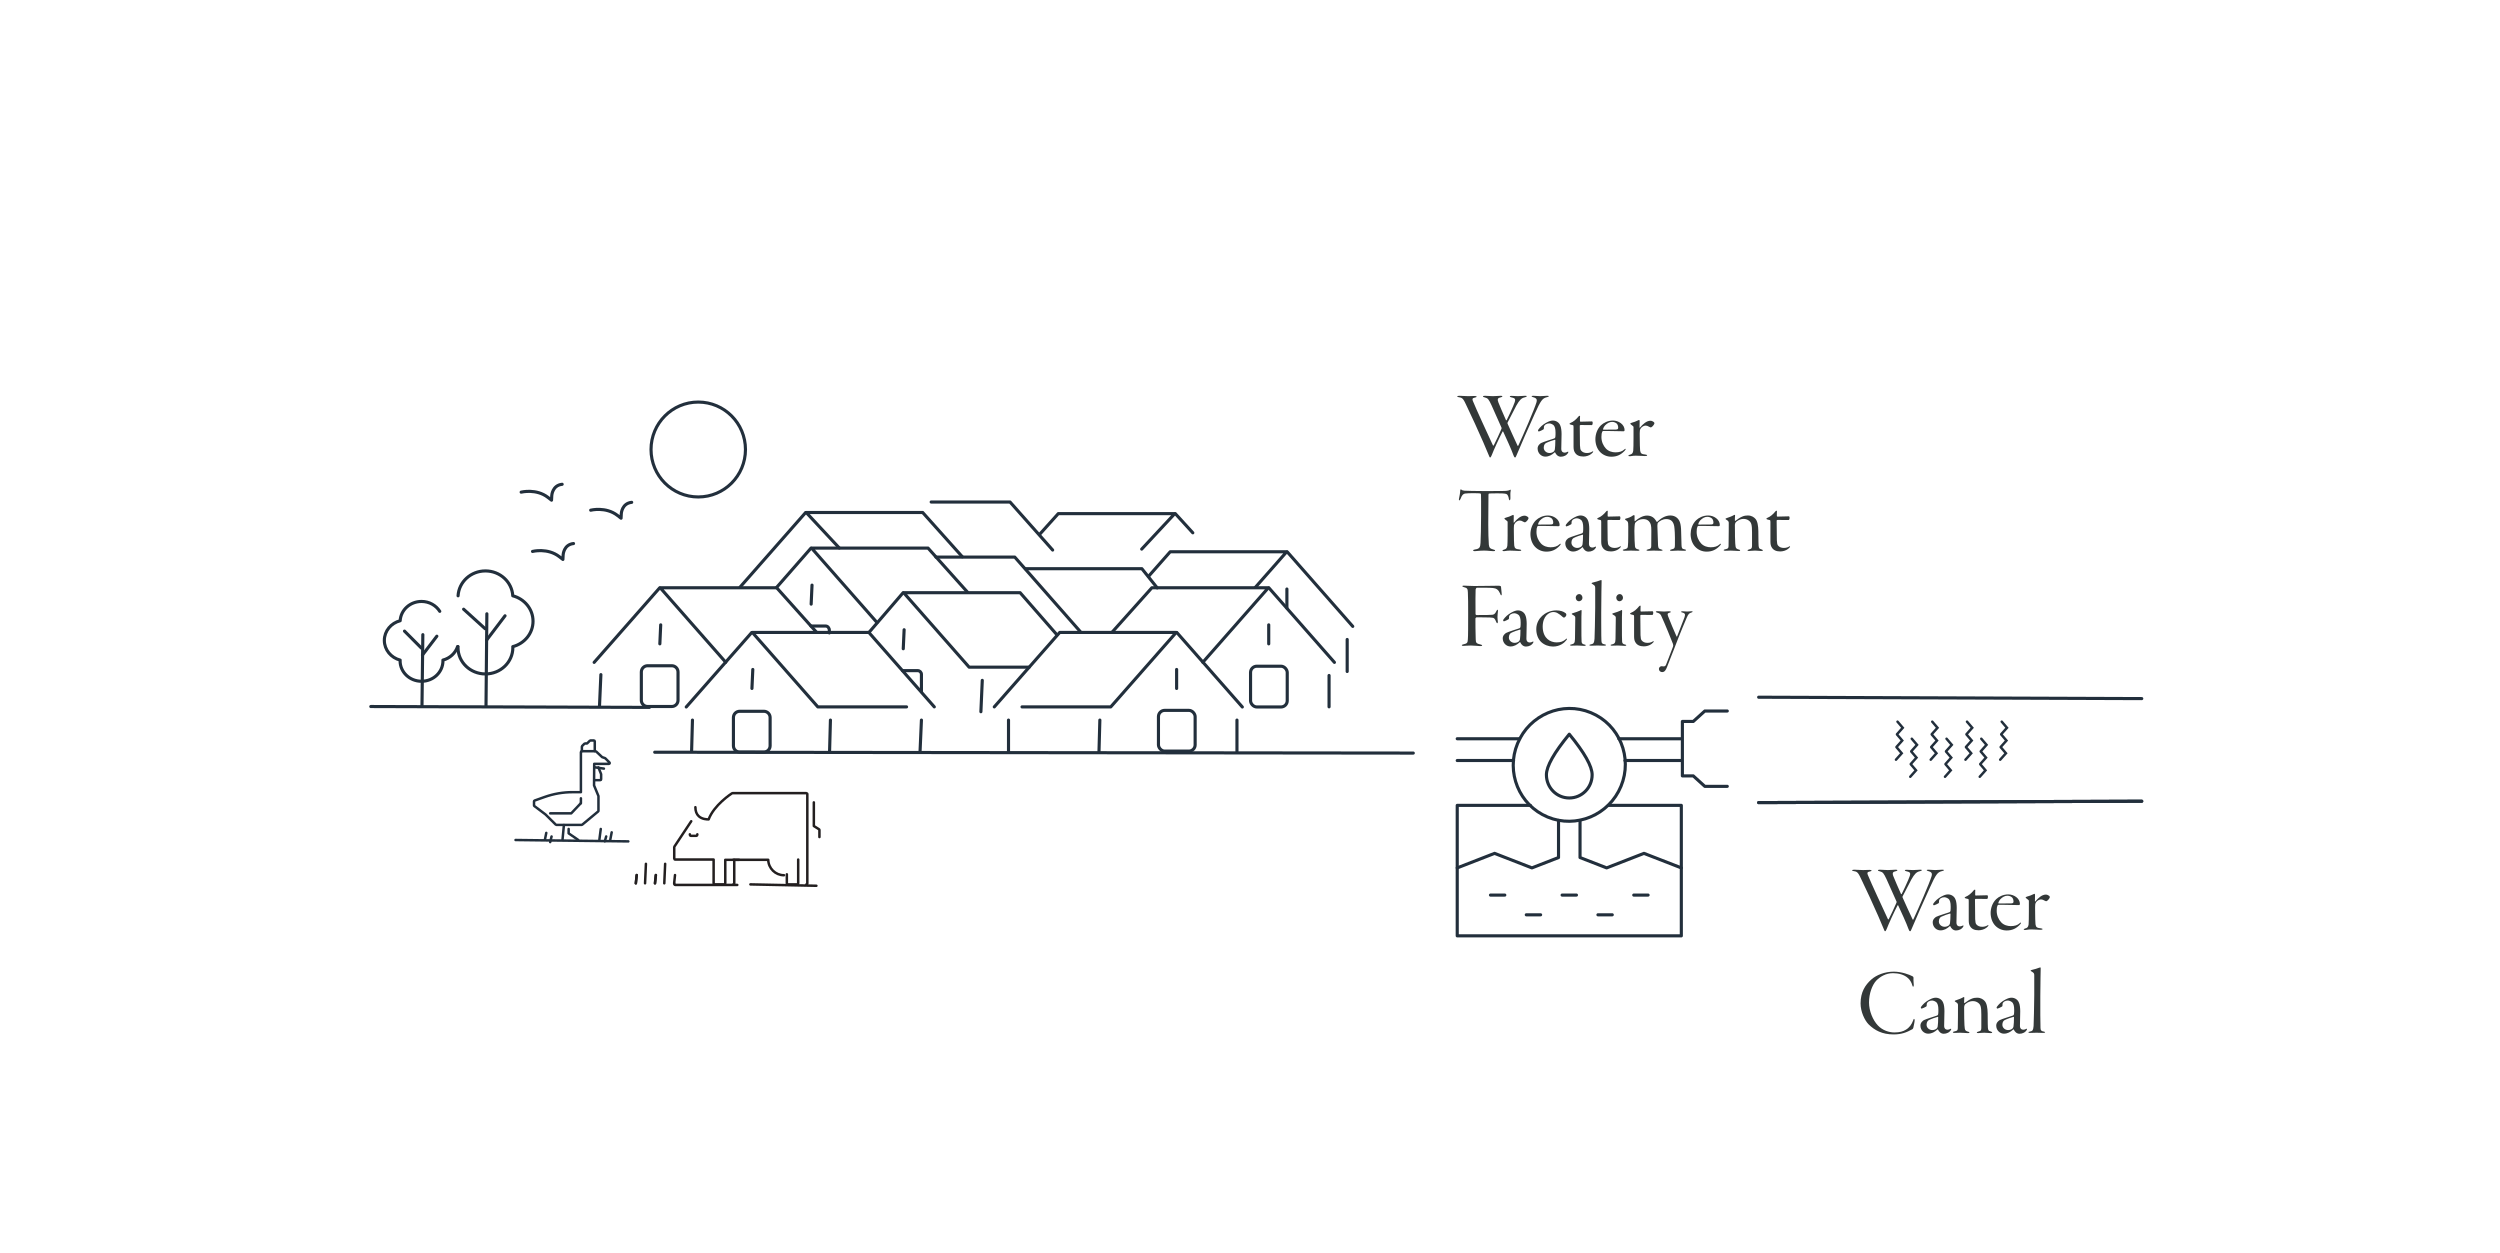 <svg xmlns="http://www.w3.org/2000/svg" width="399" height="200" viewBox="0 0 399 200">
  <g fill="none" fill-rule="evenodd" transform="translate(-20 -10)">
    <g fill-rule="nonzero" stroke="#222F3C" stroke-linecap="round" stroke-linejoin="round" stroke-width=".5" transform="translate(252.574 120.273)">
      <line x1="8.993" y1="11.108" y2="11.108"/>
      <line x1="35.765" x2="26.771" y1="11.108" y2="11.108"/>
      <line x1="25.792" x2="35.765" y1="7.63" y2="7.63"/>
      <line x2="9.973" y1="7.63" y2="7.63"/>
      <g transform="translate(5.307 32.582)">
        <line x2="2.284"/>
        <line x1="11.434" x2="13.718"/>
        <line x1="22.868" x2="25.152"/>
        <g transform="translate(5.716 3.148)">
          <line x2="2.284"/>
          <line x1="11.434" x2="13.718"/>
        </g>
      </g>
      <g transform="translate(0 20.662)">
        <path d="M0 7.58L5.96 5.261 11.921 7.58 16.166 5.929 16.166 0M35.765 7.579L29.804 5.261 23.844 7.579 19.599 5.928 19.599.001"/>
      </g>
      <ellipse cx="17.883" cy="11.799" rx="9.014" ry="8.932" transform="rotate(-67.5 17.883 11.799)"/>
      <path d="M11.663 18.265L0 18.265 0 39.089 35.765 39.089 35.765 18.265 24.103 18.265M14.234 13.388C14.234 12.028 15.45 9.866 17.883 6.905 20.315 9.866 21.531 12.028 21.531 13.388 21.531 15.43 19.897 17.084 17.883 17.084 15.868 17.084 14.234 15.43 14.234 13.388zM43.098 3.205L39.512 3.205 37.672 4.872 35.934 4.872 35.934 13.559 37.672 13.559 39.512 15.226 43.098 15.226"/>
    </g>
    <g fill-rule="nonzero" transform="translate(300.683 121.276)">
      <path fill="#333838" d="M9.718,9.876 C9.795,9.876 9.841,9.786 9.948,9.529 C10.653,7.866 11.895,5.01 12.861,2.925 C13.827,0.779 14.103,0.462 14.747,0.295 C15.023,0.25 15.1,0.19 15.1,0.129 C15.1,0.069 15.023,0.054 14.824,0.054 C14.548,0.054 14.134,0.114 13.705,0.114 C13.245,0.114 13.03,0.054 12.631,0.054 C12.417,0.054 12.371,0.084 12.371,0.144 C12.371,0.205 12.463,0.235 12.708,0.31 C13.214,0.462 13.229,0.719 13.153,1.051 C12.831,2.169 10.975,6.401 10.24,7.972 C10.194,8.063 10.163,8.078 10.102,7.972 C9.58,6.839 8.906,5.403 8.522,4.512 C8.492,4.436 8.492,4.361 8.507,4.33 C8.768,3.862 9.519,2.366 9.918,1.61 C10.424,0.734 10.715,0.416 11.282,0.295 C11.497,0.25 11.573,0.205 11.573,0.129 C11.573,0.069 11.497,0.054 11.313,0.054 C10.96,0.054 10.715,0.114 10.178,0.114 C9.78,0.114 9.534,0.069 9.151,0.069 C8.967,0.069 8.875,0.099 8.875,0.144 C8.875,0.205 8.921,0.265 9.197,0.326 C9.856,0.477 9.872,0.628 9.396,1.731 C9.074,2.472 8.752,3.167 8.384,3.907 C8.338,3.983 8.277,3.968 8.262,3.937 C7.756,2.789 7.296,1.761 7.051,1.127 C6.821,0.567 6.974,0.386 7.388,0.31 C7.587,0.265 7.679,0.22 7.679,0.144 C7.679,0.084 7.572,0.054 7.418,0.054 C7.066,0.054 6.713,0.114 6.161,0.114 C5.609,0.114 5.318,0.054 4.873,0.054 C4.674,0.054 4.582,0.099 4.582,0.144 C4.582,0.22 4.659,0.28 4.904,0.326 C5.379,0.446 5.502,0.628 5.947,1.565 C6.284,2.29 7.311,4.587 7.556,5.161 C7.556,5.192 7.556,5.297 7.526,5.343 C7.112,6.31 6.744,7.066 6.315,7.927 C6.269,8.003 6.207,8.033 6.161,7.927 C5.119,5.66 3.601,2.441 2.957,0.87 C2.85,0.598 2.85,0.416 3.279,0.341 C3.463,0.31 3.555,0.265 3.555,0.19 C3.555,0.129 3.463,0.084 3.248,0.084 C2.926,0.084 2.558,0.114 2.221,0.114 C1.761,0.114 1.132,0.054 0.764,0.054 C0.565,0.054 0.458,0.114 0.458,0.159 C0.458,0.22 0.596,0.28 0.78,0.295 C1.362,0.371 1.485,0.643 2.037,1.822 C2.758,3.303 3.785,5.539 4.628,7.458 C4.827,7.912 5.303,9.015 5.502,9.514 C5.609,9.786 5.64,9.876 5.732,9.876 C5.793,9.876 5.885,9.755 5.977,9.514 C6.315,8.637 7.127,6.869 7.71,5.751 C7.74,5.705 7.786,5.705 7.817,5.766 C8.262,6.733 9.136,8.607 9.458,9.529 C9.55,9.771 9.611,9.876 9.718,9.876 Z M17.032,9.755 C17.522,9.755 17.997,9.529 18.212,9.106 C18.273,8.97 18.212,8.924 18.12,8.97 C17.951,9.06 17.798,9.106 17.675,9.106 C17.246,9.106 17.108,8.819 17.108,8.531 C17.108,8.139 17.154,6.703 17.154,6.144 C17.154,5.675 17.093,5.056 16.94,4.769 C16.756,4.3 16.28,3.998 15.759,3.998 C15.498,3.998 15.192,4.088 14.839,4.27 C14.532,4.421 14.027,4.738 13.674,5.146 C13.49,5.358 13.383,5.494 13.383,5.6 C13.383,5.66 13.459,5.751 13.536,5.736 C13.643,5.721 14.103,5.509 14.256,5.403 C14.287,5.373 14.318,5.328 14.318,5.282 C14.318,5.177 14.318,5.056 14.333,4.995 C14.364,4.829 14.456,4.723 14.563,4.633 C14.793,4.497 14.946,4.451 15.176,4.451 C15.36,4.451 15.621,4.542 15.82,4.693 C16.081,4.889 16.188,5.313 16.188,5.932 C16.188,6.144 16.188,6.446 16.158,6.627 C16.158,6.688 16.081,6.824 15.958,6.854 C15.636,6.975 14.241,7.383 13.873,7.579 C13.735,7.655 13.321,7.957 13.321,8.441 C13.321,9.227 13.935,9.74 14.548,9.74 C15.13,9.74 15.59,9.483 16.05,9.06 C16.066,9.045 16.112,9.045 16.127,9.075 C16.265,9.423 16.602,9.755 17.032,9.755 Z M15.222,9.166 C14.747,9.166 14.302,8.819 14.302,8.32 C14.302,7.882 14.502,7.655 14.686,7.564 C15.008,7.398 15.897,7.081 16.096,7.05 C16.127,7.035 16.158,7.111 16.158,7.126 C16.158,7.7 16.127,8.305 16.081,8.562 C16.066,8.728 15.974,8.864 15.912,8.924 C15.744,9.075 15.483,9.166 15.222,9.166 Z M20.635,9.725 C21.064,9.725 21.539,9.589 21.876,9.332 C22.076,9.181 22.214,9.03 22.214,8.939 C22.214,8.879 22.168,8.864 22.06,8.939 C21.922,9.03 21.646,9.166 21.217,9.166 C20.819,9.166 20.497,9.045 20.267,8.758 C20.159,8.607 20.129,8.426 20.098,7.942 C20.083,7.474 20.067,5.101 20.067,4.844 C20.067,4.753 20.098,4.708 20.282,4.708 C20.696,4.708 21.447,4.723 21.984,4.723 C22.06,4.723 22.137,4.602 22.137,4.345 C22.137,4.24 22.076,4.134 22.045,4.134 C21.723,4.134 20.451,4.179 20.175,4.179 C20.113,4.179 20.098,4.088 20.098,4.043 C20.083,3.862 20.113,3.439 20.113,3.303 C20.113,3.227 20.006,3.197 19.868,3.348 C19.5,3.816 18.994,4.224 18.611,4.361 C18.442,4.436 18.427,4.481 18.427,4.512 C18.427,4.572 18.503,4.617 18.626,4.648 L18.839,4.693 C18.906,4.708 18.963,4.723 18.994,4.738 C19.055,4.769 19.071,4.874 19.071,5.041 L19.071,8.169 C19.071,8.531 19.132,8.834 19.255,9.03 C19.515,9.514 19.991,9.725 20.635,9.725 Z M25.127,9.755 C26.001,9.755 26.645,9.453 27.258,8.803 C27.35,8.698 27.411,8.607 27.411,8.562 C27.411,8.486 27.35,8.456 27.227,8.577 C26.859,8.924 26.399,9.06 25.771,9.06 C25.265,9.06 24.651,8.894 24.238,8.441 C23.839,8.003 23.532,7.383 23.532,6.612 C23.532,6.189 23.578,5.962 23.655,5.781 C23.686,5.736 23.762,5.66 23.793,5.66 L24.621,5.66 C24.973,5.66 26.967,5.69 27.089,5.705 C27.166,5.705 27.243,5.615 27.243,5.539 C27.243,4.617 26.277,3.998 25.372,3.998 C24.575,3.998 23.87,4.361 23.456,4.753 C22.812,5.373 22.566,6.265 22.566,6.96 C22.566,7.776 22.842,8.501 23.302,8.985 C23.762,9.468 24.406,9.755 25.127,9.755 Z M23.854,5.449 C23.824,5.449 23.793,5.418 23.793,5.388 C23.793,5.267 23.931,4.98 24.115,4.769 C24.452,4.421 24.835,4.209 25.234,4.209 C25.587,4.209 25.847,4.345 26.001,4.497 C26.169,4.678 26.215,4.95 26.215,5.131 C26.215,5.267 26.185,5.433 25.847,5.433 L23.854,5.449 Z M28.101,9.68 C28.316,9.68 28.484,9.589 29.036,9.589 C29.68,9.589 30.186,9.65 30.478,9.65 C30.708,9.65 30.846,9.619 30.846,9.544 C30.846,9.468 30.769,9.438 30.554,9.408 C29.972,9.347 29.788,9.242 29.726,8.773 C29.696,8.456 29.665,7.67 29.665,6.552 C29.665,6.25 29.65,5.811 29.68,5.63 C29.696,5.449 29.772,5.282 29.941,5.101 C30.14,4.92 30.386,4.799 30.616,4.799 C30.784,4.799 30.984,4.874 31.152,4.98 C31.321,5.071 31.397,5.086 31.428,5.086 C31.474,5.086 31.535,5.071 31.673,4.95 C31.857,4.784 32.011,4.542 32.011,4.436 C32.011,4.361 31.98,4.285 31.903,4.224 C31.75,4.104 31.551,4.028 31.367,4.028 C30.754,4.028 30.14,4.587 29.711,5.116 C29.665,5.161 29.634,5.146 29.634,5.101 C29.634,4.859 29.65,4.285 29.65,4.119 C29.65,3.968 29.619,3.907 29.588,3.907 C29.542,3.907 29.466,3.922 29.358,3.983 C29.113,4.119 28.684,4.27 28.377,4.345 C28.239,4.391 28.147,4.451 28.147,4.481 C28.147,4.512 28.162,4.557 28.27,4.633 C28.561,4.874 28.668,4.92 28.668,5.025 L28.668,6.703 C28.668,7.7 28.653,8.562 28.622,8.819 C28.561,9.227 28.392,9.363 28.07,9.438 C27.948,9.468 27.841,9.544 27.841,9.589 C27.841,9.65 27.917,9.68 28.101,9.68 Z M7.081,26.347 C8.323,26.347 9.151,26.03 10.071,25.516 C10.148,25.471 10.194,25.38 10.224,25.289 C10.255,25.123 10.439,24.352 10.439,24.095 C10.439,24.005 10.408,23.869 10.347,23.869 C10.286,23.869 10.255,23.929 10.194,24.126 C9.964,24.745 9.596,25.274 9.013,25.607 C8.599,25.864 8.062,26.03 7.188,26.03 C6.376,26.03 5.318,25.712 4.567,24.911 C3.769,24.065 3.156,22.614 3.156,21.254 C3.156,19.804 3.662,18.459 4.321,17.748 C4.95,17.114 5.839,16.57 6.989,16.57 C7.878,16.57 8.768,16.811 9.335,17.325 C9.611,17.537 9.948,18.02 10.071,18.534 C10.102,18.655 10.148,18.731 10.209,18.731 C10.24,18.731 10.301,18.64 10.301,18.489 C10.301,18.338 10.224,17.688 10.255,17.325 C10.27,17.25 10.224,17.144 10.102,17.068 C9.596,16.796 8.338,16.328 7.097,16.328 C5.686,16.328 4.337,16.857 3.524,17.582 C2.543,18.459 1.807,19.592 1.807,21.405 C1.807,22.705 2.451,24.095 3.095,24.745 C4.045,25.682 5.241,26.347 7.081,26.347 Z M15.069,26.241 C15.56,26.241 16.035,26.015 16.25,25.592 C16.311,25.456 16.25,25.41 16.158,25.456 C15.989,25.546 15.836,25.592 15.713,25.592 C15.284,25.592 15.146,25.304 15.146,25.017 C15.146,24.624 15.192,23.189 15.192,22.63 C15.192,22.161 15.13,21.541 14.977,21.254 C14.793,20.786 14.318,20.484 13.797,20.484 C13.536,20.484 13.229,20.574 12.877,20.756 C12.57,20.907 12.064,21.224 11.711,21.632 C11.527,21.844 11.42,21.98 11.42,22.086 C11.42,22.146 11.497,22.237 11.573,22.222 C11.681,22.206 12.141,21.995 12.294,21.889 C12.325,21.859 12.355,21.814 12.355,21.768 C12.355,21.662 12.355,21.541 12.371,21.481 C12.401,21.315 12.493,21.209 12.601,21.118 C12.831,20.982 12.984,20.937 13.214,20.937 C13.398,20.937 13.659,21.028 13.858,21.179 C14.118,21.375 14.226,21.798 14.226,22.418 C14.226,22.63 14.226,22.932 14.195,23.113 C14.195,23.174 14.118,23.31 13.996,23.34 C13.674,23.461 12.279,23.869 11.911,24.065 C11.773,24.141 11.359,24.443 11.359,24.927 C11.359,25.712 11.972,26.226 12.585,26.226 C13.168,26.226 13.628,25.969 14.088,25.546 C14.103,25.531 14.149,25.531 14.164,25.561 C14.302,25.909 14.64,26.241 15.069,26.241 Z M13.26,25.652 C12.785,25.652 12.34,25.304 12.34,24.806 C12.34,24.367 12.539,24.141 12.723,24.05 C13.045,23.884 13.935,23.567 14.134,23.536 C14.164,23.521 14.195,23.597 14.195,23.612 C14.195,24.186 14.164,24.791 14.118,25.047 C14.103,25.214 14.011,25.35 13.95,25.41 C13.781,25.561 13.521,25.652 13.26,25.652 Z M22.536,26.136 C22.689,26.136 22.812,26.12 22.812,26.03 C22.812,25.969 22.72,25.939 22.582,25.879 C22.168,25.773 22.122,25.682 22.106,24.655 C22.106,23.899 22.091,23.778 22.091,22.977 C22.076,22.116 21.953,21.36 21.6,20.997 C21.401,20.786 21.033,20.484 20.405,20.484 C20.144,20.484 19.822,20.514 19.5,20.665 C19.163,20.801 18.795,21.058 18.411,21.345 C18.381,21.375 18.335,21.33 18.335,21.3 C18.319,21.088 18.35,20.68 18.365,20.499 C18.381,20.423 18.304,20.363 18.258,20.378 C17.997,20.544 17.384,20.801 17.047,20.892 C16.909,20.937 16.832,20.982 16.832,21.013 C16.832,21.058 16.863,21.088 16.955,21.149 C17.323,21.345 17.354,21.511 17.354,21.662 C17.354,22.886 17.354,24.277 17.323,25.365 C17.308,25.667 17.246,25.773 16.863,25.848 C16.679,25.879 16.541,25.939 16.541,26 C16.541,26.075 16.664,26.105 16.832,26.105 C17.124,26.105 17.446,26.075 17.645,26.075 C17.997,26.075 18.749,26.136 18.871,26.136 C19.025,26.136 19.178,26.136 19.178,26.045 C19.178,25.969 19.101,25.939 18.917,25.894 C18.672,25.818 18.488,25.743 18.442,25.41 C18.411,25.199 18.365,24.806 18.35,23.823 C18.35,22.917 18.335,22.146 18.335,21.965 C18.335,21.844 18.411,21.617 18.519,21.511 C18.917,21.179 19.316,21.028 19.715,21.028 C20.067,21.028 20.359,21.133 20.589,21.315 C20.972,21.602 21.079,21.965 21.079,23.189 L21.079,25.244 C21.079,25.682 21.018,25.788 20.65,25.879 C20.451,25.924 20.359,25.984 20.359,26.045 C20.359,26.105 20.466,26.136 20.604,26.136 C20.834,26.136 21.033,26.075 21.554,26.075 C21.892,26.075 22.336,26.136 22.536,26.136 Z M27.166,26.241 C27.657,26.241 28.132,26.015 28.346,25.592 C28.408,25.456 28.346,25.41 28.254,25.456 C28.086,25.546 27.932,25.592 27.81,25.592 C27.381,25.592 27.243,25.304 27.243,25.017 C27.243,24.624 27.289,23.189 27.289,22.63 C27.289,22.161 27.227,21.541 27.074,21.254 C26.89,20.786 26.415,20.484 25.893,20.484 C25.633,20.484 25.326,20.574 24.973,20.756 C24.667,20.907 24.161,21.224 23.808,21.632 C23.624,21.844 23.517,21.98 23.517,22.086 C23.517,22.146 23.594,22.237 23.67,22.222 C23.778,22.206 24.238,21.995 24.391,21.889 C24.422,21.859 24.452,21.814 24.452,21.768 C24.452,21.662 24.452,21.541 24.467,21.481 C24.498,21.315 24.59,21.209 24.697,21.118 C24.927,20.982 25.081,20.937 25.311,20.937 C25.495,20.937 25.755,21.028 25.955,21.179 C26.215,21.375 26.323,21.798 26.323,22.418 C26.323,22.63 26.323,22.932 26.292,23.113 C26.292,23.174 26.215,23.31 26.093,23.34 C25.771,23.461 24.376,23.869 24.008,24.065 C23.87,24.141 23.456,24.443 23.456,24.927 C23.456,25.712 24.069,26.226 24.682,26.226 C25.265,26.226 25.725,25.969 26.185,25.546 C26.2,25.531 26.246,25.531 26.261,25.561 C26.399,25.909 26.737,26.241 27.166,26.241 Z M25.357,25.652 C24.881,25.652 24.437,25.304 24.437,24.806 C24.437,24.367 24.636,24.141 24.82,24.05 C25.142,23.884 26.031,23.567 26.231,23.536 C26.261,23.521 26.292,23.597 26.292,23.612 C26.292,24.186 26.261,24.791 26.215,25.047 C26.2,25.214 26.108,25.35 26.047,25.41 C25.878,25.561 25.617,25.652 25.357,25.652 Z M30.953,26.105 C31.152,26.105 31.26,26.06 31.26,26 C31.26,25.954 31.152,25.909 31.06,25.894 C30.631,25.818 30.539,25.712 30.524,25.304 C30.511,25.068 30.498,24.544 30.494,23.304 L30.494,20.229 C30.503,18.116 30.554,15.911 30.554,15.814 C30.554,15.738 30.539,15.648 30.508,15.648 C30.447,15.648 30.37,15.678 30.324,15.693 C29.987,15.814 29.619,15.95 29.174,16.041 C29.036,16.071 28.944,16.116 28.944,16.162 C28.944,16.207 28.99,16.237 29.098,16.298 C29.496,16.539 29.527,16.615 29.527,16.947 C29.542,17.612 29.527,18.852 29.527,20.076 C29.512,21.889 29.45,24.443 29.42,25.002 C29.358,25.667 29.266,25.803 28.883,25.879 C28.684,25.924 28.607,25.939 28.607,26.015 C28.607,26.09 28.684,26.105 28.868,26.105 C29.098,26.105 29.496,26.075 29.895,26.075 C30.156,26.075 30.708,26.105 30.953,26.105 Z" transform="translate(14.457 27.472)"/>
      <g stroke="#222F3C" stroke-linecap="round">
        <g stroke-linejoin="round" stroke-width=".5">
          <line x1="61.139" y1=".221"/>
          <line x2="61.139" y1=".221" transform="translate(0 16.598)"/>
          <line x2="61.139" y1=".221" transform="translate(0 16.598)"/>
        </g>
        <g stroke-width=".4" transform="translate(21.915 3.904)">
          <g transform="translate(2.28 2.724)">
            <path d="M.161 2.037L.995 3.013.08 4.038M.081 4.065L.915 5.041 0 6.066M.243 0L1.077.975.162 2.001"/>
          </g>
          <path d="M.163 2.037L.997 3.013.082 4.038M.081 4.065L.915 5.041 0 6.066M.245 0L1.08.975.165 2.001"/>
          <g transform="translate(5.545)">
            <g transform="translate(2.28 2.724)">
              <path d="M.163 2.037L.997 3.013.082 4.038M.081 4.065L.915 5.041 0 6.066M.245 0L1.08.975.165 2.001"/>
            </g>
            <path d="M.163 2.037L.997 3.013.082 4.038M.081 4.065L.915 5.041 0 6.066M.245 0L1.08.975.165 2.001"/>
          </g>
          <g transform="translate(11.09)">
            <g transform="translate(2.28 2.724)">
              <path d="M.163 2.037L.998 3.013.082 4.038M.081 4.065L.915 5.041 0 6.066M.245 0L1.08.975.165 2.001"/>
            </g>
            <path d="M.163 2.037L.997 3.013.082 4.038M.081 4.065L.915 5.041 0 6.066M.245 0L1.08.975.165 2.001"/>
          </g>
          <g transform="translate(16.634)">
            <path d="M.163 2.037L.998 3.013.082 4.038M.081 4.065L.915 5.041 0 6.066M.245 0L1.08.975.165 2.001"/>
          </g>
        </g>
      </g>
    </g>
    <path fill="#333838" fill-rule="nonzero" d="M261.81,83.013 C261.886,83.013 261.932,82.923 262.039,82.665 C262.743,80.999 263.981,78.135 264.944,76.045 C265.908,73.893 266.183,73.575 266.825,73.409 C267.1,73.363 267.177,73.303 267.177,73.242 C267.177,73.181 267.1,73.166 266.902,73.166 C266.626,73.166 266.214,73.227 265.785,73.227 C265.327,73.227 265.113,73.166 264.715,73.166 C264.501,73.166 264.455,73.197 264.455,73.257 C264.455,73.318 264.547,73.348 264.791,73.424 C265.296,73.575 265.311,73.833 265.235,74.166 C264.914,75.287 263.064,79.529 262.33,81.105 C262.284,81.196 262.253,81.211 262.192,81.105 C261.672,79.968 260.999,78.529 260.617,77.635 C260.586,77.56 260.586,77.484 260.602,77.454 C260.862,76.984 261.611,75.484 262.009,74.727 C262.513,73.848 262.804,73.53 263.369,73.409 C263.584,73.363 263.66,73.318 263.66,73.242 C263.66,73.181 263.584,73.166 263.4,73.166 C263.048,73.166 262.804,73.227 262.268,73.227 C261.871,73.227 261.626,73.181 261.244,73.181 C261.061,73.181 260.969,73.212 260.969,73.257 C260.969,73.318 261.015,73.378 261.29,73.439 C261.947,73.59 261.963,73.742 261.489,74.848 C261.168,75.59 260.846,76.287 260.479,77.029 C260.434,77.105 260.372,77.09 260.357,77.06 C259.853,75.908 259.394,74.878 259.149,74.242 C258.92,73.681 259.073,73.5 259.486,73.424 C259.684,73.378 259.776,73.333 259.776,73.257 C259.776,73.197 259.669,73.166 259.516,73.166 C259.164,73.166 258.813,73.227 258.262,73.227 C257.712,73.227 257.421,73.166 256.978,73.166 C256.779,73.166 256.687,73.212 256.687,73.257 C256.687,73.333 256.764,73.394 257.008,73.439 C257.482,73.56 257.605,73.742 258.048,74.681 C258.385,75.408 259.409,77.711 259.654,78.287 C259.654,78.317 259.654,78.423 259.623,78.469 C259.21,79.438 258.843,80.196 258.415,81.059 C258.369,81.135 258.308,81.165 258.262,81.059 C257.222,78.787 255.709,75.56 255.066,73.984 C254.959,73.712 254.959,73.53 255.388,73.454 C255.571,73.424 255.663,73.378 255.663,73.303 C255.663,73.242 255.571,73.197 255.357,73.197 C255.036,73.197 254.669,73.227 254.332,73.227 C253.874,73.227 253.247,73.166 252.88,73.166 C252.681,73.166 252.574,73.227 252.574,73.272 C252.574,73.333 252.712,73.394 252.895,73.409 C253.476,73.484 253.599,73.757 254.149,74.939 C254.868,76.423 255.892,78.666 256.733,80.59 C256.932,81.044 257.406,82.15 257.605,82.65 C257.712,82.923 257.742,83.013 257.834,83.013 C257.895,83.013 257.987,82.892 258.079,82.65 C258.415,81.771 259.226,79.999 259.807,78.878 C259.837,78.832 259.883,78.832 259.914,78.893 C260.357,79.862 261.229,81.741 261.55,82.665 C261.642,82.907 261.703,83.013 261.81,83.013 Z M269.104,82.892 C269.593,82.892 270.067,82.665 270.281,82.241 C270.342,82.104 270.281,82.059 270.189,82.104 C270.021,82.195 269.868,82.241 269.746,82.241 C269.318,82.241 269.18,81.953 269.18,81.665 C269.18,81.271 269.226,79.832 269.226,79.272 C269.226,78.802 269.165,78.181 269.012,77.893 C268.828,77.423 268.354,77.12 267.834,77.12 C267.574,77.12 267.269,77.211 266.917,77.393 C266.611,77.544 266.107,77.863 265.755,78.272 C265.571,78.484 265.464,78.62 265.464,78.726 C265.464,78.787 265.541,78.878 265.617,78.863 C265.724,78.847 266.183,78.635 266.336,78.529 C266.366,78.499 266.397,78.453 266.397,78.408 C266.397,78.302 266.397,78.181 266.412,78.12 C266.443,77.954 266.535,77.847 266.642,77.757 C266.871,77.62 267.024,77.575 267.253,77.575 C267.437,77.575 267.697,77.666 267.896,77.817 C268.156,78.014 268.263,78.438 268.263,79.059 C268.263,79.272 268.263,79.575 268.232,79.756 C268.232,79.817 268.156,79.953 268.033,79.984 C267.712,80.105 266.321,80.514 265.954,80.711 C265.816,80.786 265.403,81.089 265.403,81.574 C265.403,82.362 266.015,82.877 266.626,82.877 C267.207,82.877 267.666,82.62 268.125,82.195 C268.14,82.18 268.186,82.18 268.201,82.211 C268.339,82.559 268.675,82.892 269.104,82.892 Z M267.299,82.301 C266.825,82.301 266.382,81.953 266.382,81.453 C266.382,81.014 266.581,80.786 266.764,80.696 C267.085,80.529 267.972,80.211 268.171,80.181 C268.201,80.165 268.232,80.241 268.232,80.256 C268.232,80.832 268.201,81.438 268.156,81.695 C268.14,81.862 268.048,81.998 267.987,82.059 C267.819,82.211 267.559,82.301 267.299,82.301 Z M272.697,82.862 C273.125,82.862 273.599,82.726 273.935,82.468 C274.134,82.317 274.272,82.165 274.272,82.074 C274.272,82.014 274.226,81.998 274.119,82.074 C273.981,82.165 273.706,82.301 273.278,82.301 C272.88,82.301 272.559,82.18 272.33,81.892 C272.223,81.741 272.192,81.559 272.162,81.074 C272.146,80.605 272.131,78.226 272.131,77.969 C272.131,77.878 272.162,77.832 272.345,77.832 C272.758,77.832 273.507,77.847 274.043,77.847 C274.119,77.847 274.195,77.726 274.195,77.469 C274.195,77.363 274.134,77.257 274.104,77.257 C273.783,77.257 272.513,77.302 272.238,77.302 C272.177,77.302 272.162,77.211 272.162,77.166 C272.146,76.984 272.177,76.56 272.177,76.423 C272.177,76.348 272.07,76.317 271.932,76.469 C271.565,76.939 271.061,77.348 270.679,77.484 C270.51,77.56 270.495,77.605 270.495,77.635 C270.495,77.696 270.571,77.741 270.694,77.772 C270.831,77.802 271,77.832 271.061,77.863 C271.122,77.893 271.137,77.999 271.137,78.166 L271.137,81.302 C271.137,81.665 271.198,81.968 271.321,82.165 C271.581,82.65 272.055,82.862 272.697,82.862 Z M277.177,82.892 C278.049,82.892 278.691,82.589 279.303,81.938 C279.394,81.832 279.456,81.741 279.456,81.695 C279.456,81.62 279.394,81.589 279.272,81.711 C278.905,82.059 278.446,82.195 277.819,82.195 C277.315,82.195 276.703,82.029 276.29,81.574 C275.893,81.135 275.587,80.514 275.587,79.741 C275.587,79.317 275.633,79.09 275.709,78.908 C275.74,78.863 275.816,78.787 275.847,78.787 L276.673,78.787 C277.024,78.787 279.012,78.817 279.134,78.832 C279.211,78.832 279.287,78.741 279.287,78.666 C279.287,77.741 278.324,77.12 277.422,77.12 C276.627,77.12 275.923,77.484 275.51,77.878 C274.868,78.499 274.624,79.393 274.624,80.09 C274.624,80.908 274.899,81.635 275.358,82.12 C275.816,82.604 276.458,82.892 277.177,82.892 Z M275.908,78.575 C275.877,78.575 275.847,78.544 275.847,78.514 C275.847,78.393 275.984,78.105 276.168,77.893 C276.504,77.544 276.887,77.332 277.284,77.332 C277.636,77.332 277.896,77.469 278.049,77.62 C278.217,77.802 278.263,78.075 278.263,78.257 C278.263,78.393 278.232,78.56 277.896,78.56 L275.908,78.575 Z M280.144,82.817 C280.358,82.817 280.526,82.726 281.076,82.726 C281.719,82.726 282.223,82.786 282.514,82.786 C282.743,82.786 282.881,82.756 282.881,82.68 C282.881,82.604 282.804,82.574 282.59,82.544 C282.009,82.483 281.826,82.377 281.764,81.908 C281.734,81.589 281.703,80.802 281.703,79.681 C281.703,79.378 281.688,78.938 281.719,78.756 C281.734,78.575 281.81,78.408 281.979,78.226 C282.177,78.044 282.422,77.923 282.651,77.923 C282.82,77.923 283.018,77.999 283.186,78.105 C283.355,78.196 283.431,78.211 283.462,78.211 C283.508,78.211 283.569,78.196 283.706,78.075 C283.89,77.908 284.043,77.666 284.043,77.56 C284.043,77.484 284.012,77.408 283.936,77.348 C283.783,77.226 283.584,77.151 283.401,77.151 C282.789,77.151 282.177,77.711 281.749,78.241 C281.703,78.287 281.673,78.272 281.673,78.226 C281.673,77.984 281.688,77.408 281.688,77.242 C281.688,77.09 281.657,77.029 281.627,77.029 C281.581,77.029 281.504,77.045 281.397,77.105 C281.153,77.242 280.725,77.393 280.419,77.469 C280.281,77.514 280.189,77.575 280.189,77.605 C280.189,77.635 280.205,77.681 280.312,77.757 C280.602,77.999 280.709,78.044 280.709,78.15 L280.709,79.832 C280.709,80.832 280.694,81.695 280.663,81.953 C280.602,82.362 280.434,82.498 280.113,82.574 C279.991,82.604 279.884,82.68 279.884,82.726 C279.884,82.786 279.96,82.817 280.144,82.817 Z M258.308,97.966 C258.507,97.966 258.614,97.951 258.614,97.86 C258.614,97.784 258.537,97.754 258.354,97.708 C257.834,97.557 257.681,97.451 257.62,96.936 C257.574,96.466 257.513,94.588 257.528,93.739 L257.529,93.428 C257.535,92.355 257.559,89.511 257.559,89.013 C257.559,88.907 257.574,88.785 257.651,88.77 C257.834,88.748 258.31,88.742 258.737,88.74 L259.134,88.74 C260.204,88.74 260.403,88.801 260.541,88.922 C260.663,89.043 260.785,89.361 260.816,89.634 C260.831,89.71 260.877,89.846 260.938,89.846 C260.984,89.846 261.061,89.74 261.061,89.513 C261.045,88.998 261.045,88.543 261.106,88.361 C261.122,88.24 261.106,88.21 261.091,88.164 C261.076,88.134 261.03,88.149 260.969,88.195 C260.709,88.331 260.434,88.361 259.715,88.361 L257.085,88.376 C255.51,88.376 253.996,88.331 253.751,88.316 C253.537,88.301 253.323,88.24 253.262,88.164 C253.216,88.119 253.17,88.089 253.14,88.104 C253.063,88.134 253.063,88.21 253.048,88.331 C253.048,88.725 252.926,89.179 252.849,89.634 C252.834,89.74 252.834,89.861 252.895,89.861 C252.956,89.861 253.033,89.785 253.109,89.604 C253.323,89.013 253.522,88.831 253.813,88.77 C254.118,88.74 254.485,88.71 255.112,88.71 C255.816,88.71 256.167,88.74 256.259,88.755 C256.305,88.755 256.351,88.801 256.366,88.937 C256.397,89.149 256.397,95.179 256.29,96.648 C256.244,97.345 256.152,97.587 255.418,97.693 C255.25,97.724 255.112,97.769 255.112,97.83 C255.112,97.905 255.189,97.966 255.388,97.966 C255.632,97.966 256.091,97.875 256.871,97.875 C257.482,97.875 257.956,97.966 258.308,97.966 Z M260.051,97.966 C260.265,97.966 260.434,97.875 260.984,97.875 C261.626,97.875 262.131,97.936 262.421,97.936 C262.651,97.936 262.788,97.905 262.788,97.83 C262.788,97.754 262.712,97.724 262.498,97.693 C261.917,97.633 261.733,97.527 261.672,97.057 C261.642,96.739 261.611,95.951 261.611,94.83 C261.611,94.527 261.596,94.088 261.626,93.906 C261.642,93.724 261.718,93.558 261.886,93.376 C262.085,93.194 262.33,93.073 262.559,93.073 C262.727,93.073 262.926,93.148 263.094,93.255 C263.262,93.345 263.339,93.361 263.369,93.361 C263.415,93.361 263.476,93.345 263.614,93.224 C263.798,93.058 263.95,92.815 263.95,92.709 C263.95,92.633 263.92,92.558 263.843,92.497 C263.691,92.376 263.492,92.3 263.308,92.3 C262.697,92.3 262.085,92.861 261.657,93.391 C261.611,93.436 261.58,93.421 261.58,93.376 C261.58,93.133 261.596,92.558 261.596,92.391 C261.596,92.24 261.565,92.179 261.535,92.179 C261.489,92.179 261.412,92.194 261.305,92.255 C261.061,92.391 260.632,92.543 260.327,92.618 C260.189,92.664 260.097,92.724 260.097,92.755 C260.097,92.785 260.112,92.83 260.22,92.906 C260.51,93.148 260.617,93.194 260.617,93.3 L260.616,95.468 C260.612,96.252 260.597,96.888 260.571,97.103 C260.51,97.512 260.342,97.648 260.021,97.724 C259.898,97.754 259.791,97.83 259.791,97.875 C259.791,97.936 259.868,97.966 260.051,97.966 Z M266.81,98.042 C267.681,98.042 268.324,97.739 268.935,97.087 C269.027,96.981 269.088,96.89 269.088,96.845 C269.088,96.769 269.027,96.739 268.905,96.86 C268.538,97.209 268.079,97.345 267.452,97.345 C266.948,97.345 266.336,97.178 265.923,96.724 C265.525,96.284 265.22,95.663 265.22,94.891 C265.22,94.467 265.266,94.239 265.342,94.057 C265.373,94.012 265.449,93.936 265.48,93.936 L266.305,93.936 C266.657,93.936 268.645,93.967 268.767,93.982 C268.844,93.982 268.92,93.891 268.92,93.815 C268.92,92.891 267.957,92.27 267.055,92.27 C266.259,92.27 265.556,92.633 265.143,93.027 C264.501,93.648 264.256,94.542 264.256,95.239 C264.256,96.057 264.532,96.784 264.99,97.269 C265.449,97.754 266.091,98.042 266.81,98.042 Z M265.541,93.724 C265.51,93.724 265.48,93.694 265.48,93.664 C265.48,93.542 265.617,93.255 265.801,93.042 C266.137,92.694 266.519,92.482 266.917,92.482 C267.269,92.482 267.529,92.618 267.681,92.77 C267.85,92.952 267.896,93.224 267.896,93.406 C267.896,93.542 267.865,93.709 267.529,93.709 L265.541,93.724 Z M273.523,98.042 C274.012,98.042 274.486,97.815 274.7,97.39 C274.761,97.254 274.7,97.209 274.608,97.254 C274.44,97.345 274.287,97.39 274.165,97.39 C273.737,97.39 273.599,97.103 273.599,96.815 C273.599,96.421 273.645,94.982 273.645,94.421 C273.645,93.951 273.584,93.33 273.431,93.042 C273.247,92.573 272.773,92.27 272.253,92.27 C271.994,92.27 271.688,92.361 271.336,92.543 C271.03,92.694 270.526,93.012 270.174,93.421 C269.99,93.633 269.883,93.77 269.883,93.876 C269.883,93.936 269.96,94.027 270.036,94.012 C270.143,93.997 270.602,93.785 270.755,93.679 C270.786,93.648 270.816,93.603 270.816,93.558 C270.816,93.451 270.816,93.33 270.831,93.27 C270.862,93.103 270.954,92.997 271.061,92.906 C271.29,92.77 271.443,92.724 271.672,92.724 C271.856,92.724 272.116,92.815 272.315,92.967 C272.575,93.164 272.682,93.588 272.682,94.209 C272.682,94.421 272.682,94.724 272.651,94.906 C272.651,94.966 272.575,95.103 272.452,95.133 C272.131,95.254 270.74,95.663 270.373,95.86 C270.235,95.936 269.822,96.239 269.822,96.724 C269.822,97.512 270.434,98.027 271.045,98.027 C271.627,98.027 272.085,97.769 272.544,97.345 C272.559,97.33 272.605,97.33 272.62,97.36 C272.758,97.708 273.094,98.042 273.523,98.042 Z M271.718,97.451 C271.244,97.451 270.801,97.103 270.801,96.603 C270.801,96.163 271,95.936 271.183,95.845 C271.504,95.678 272.391,95.36 272.59,95.33 C272.62,95.315 272.651,95.391 272.651,95.406 C272.651,95.981 272.62,96.587 272.575,96.845 C272.559,97.012 272.468,97.148 272.406,97.209 C272.238,97.36 271.978,97.451 271.718,97.451 Z M277.116,98.011 C277.544,98.011 278.018,97.875 278.355,97.618 C278.553,97.466 278.691,97.315 278.691,97.224 C278.691,97.163 278.645,97.148 278.538,97.224 C278.4,97.315 278.125,97.451 277.697,97.451 C277.299,97.451 276.978,97.33 276.749,97.042 C276.642,96.89 276.611,96.709 276.581,96.224 C276.566,95.754 276.55,93.376 276.55,93.118 C276.55,93.027 276.581,92.982 276.764,92.982 C277.177,92.982 277.926,92.997 278.462,92.997 C278.538,92.997 278.615,92.876 278.615,92.618 C278.615,92.512 278.553,92.406 278.523,92.406 C278.202,92.406 276.933,92.452 276.657,92.452 C276.596,92.452 276.581,92.361 276.581,92.315 C276.566,92.133 276.596,91.709 276.596,91.573 C276.596,91.497 276.489,91.467 276.351,91.618 C275.984,92.088 275.48,92.497 275.098,92.633 C274.929,92.709 274.914,92.755 274.914,92.785 C274.914,92.846 274.991,92.891 275.113,92.921 C275.25,92.952 275.419,92.982 275.48,93.012 C275.541,93.042 275.556,93.148 275.556,93.315 L275.556,96.451 C275.556,96.815 275.617,97.118 275.74,97.315 C276,97.799 276.474,98.011 277.116,98.011 Z M286.841,97.921 C287.07,97.921 287.407,97.875 287.774,97.875 C288.125,97.875 288.661,97.905 288.829,97.905 C289.012,97.905 289.089,97.875 289.089,97.799 C289.089,97.754 289.028,97.708 288.814,97.663 C288.477,97.602 288.385,97.496 288.37,96.996 L288.309,94.815 C288.309,94.254 288.233,93.679 288.125,93.376 C287.927,92.785 287.422,92.27 286.581,92.27 C285.817,92.27 285.113,92.679 284.486,93.285 C284.456,93.3 284.394,93.285 284.379,93.255 C284.043,92.603 283.553,92.285 282.85,92.285 C282.193,92.285 281.459,92.724 280.954,93.179 C280.893,93.224 280.878,93.133 280.878,93.088 C280.862,92.921 280.878,92.527 280.878,92.361 C280.878,92.27 280.847,92.209 280.801,92.209 C280.74,92.209 280.663,92.24 280.572,92.3 C280.327,92.497 279.853,92.679 279.532,92.755 C279.41,92.785 279.348,92.815 279.348,92.861 L279.364,92.861 C279.364,92.936 279.394,92.967 279.501,93.027 C279.746,93.164 279.838,93.3 279.853,93.558 C279.884,93.845 279.868,94.224 279.868,94.785 L279.867,95.489 C279.865,96.22 279.853,96.97 279.807,97.209 C279.777,97.39 279.777,97.557 279.303,97.663 C279.089,97.693 278.997,97.739 278.997,97.799 C278.997,97.86 279.134,97.905 279.272,97.905 C279.471,97.905 279.792,97.875 280.266,97.875 C280.633,97.875 281.138,97.905 281.428,97.905 C281.535,97.905 281.657,97.875 281.657,97.799 C281.657,97.754 281.596,97.708 281.428,97.678 C281.061,97.602 280.969,97.421 280.939,97.178 C280.908,96.906 280.847,95.845 280.847,94.724 C280.847,94.209 280.893,93.861 280.908,93.694 C280.923,93.588 280.954,93.436 281.092,93.315 C281.321,93.103 281.703,92.846 282.238,92.846 C282.712,92.846 282.957,92.982 283.171,93.194 C283.477,93.527 283.553,93.876 283.553,94.709 L283.538,97.163 C283.538,97.527 283.385,97.602 283.064,97.663 C282.865,97.708 282.789,97.769 282.789,97.815 C282.789,97.875 282.865,97.905 283.034,97.905 C283.202,97.905 283.569,97.875 283.905,97.875 C284.349,97.875 284.807,97.905 285.083,97.905 C285.251,97.905 285.343,97.875 285.343,97.815 C285.343,97.754 285.266,97.739 285.098,97.678 C284.716,97.587 284.67,97.481 284.624,97.057 C284.593,96.648 284.547,94.33 284.517,93.906 C284.517,93.633 284.563,93.467 284.624,93.406 C284.884,93.148 285.358,92.846 285.924,92.846 C286.673,92.846 287.07,93.224 287.208,93.997 C287.269,94.451 287.346,95.179 287.315,96.996 C287.315,97.451 287.239,97.587 286.795,97.678 C286.673,97.708 286.535,97.754 286.535,97.83 C286.535,97.89 286.642,97.921 286.841,97.921 Z M292.376,98.042 C293.248,98.042 293.89,97.739 294.502,97.087 C294.594,96.981 294.655,96.89 294.655,96.845 C294.655,96.769 294.594,96.739 294.471,96.86 C294.104,97.209 293.645,97.345 293.019,97.345 C292.514,97.345 291.902,97.178 291.489,96.724 C291.092,96.284 290.786,95.663 290.786,94.891 C290.786,94.467 290.832,94.239 290.908,94.057 C290.939,94.012 291.015,93.936 291.046,93.936 L291.872,93.936 C292.223,93.936 294.211,93.967 294.334,93.982 C294.41,93.982 294.487,93.891 294.487,93.815 C294.487,92.891 293.523,92.27 292.621,92.27 C291.826,92.27 291.122,92.633 290.71,93.027 C290.067,93.648 289.823,94.542 289.823,95.239 C289.823,96.057 290.098,96.784 290.557,97.269 C291.015,97.754 291.658,98.042 292.376,98.042 Z M291.107,93.724 C291.077,93.724 291.046,93.694 291.046,93.664 C291.046,93.542 291.184,93.255 291.367,93.042 C291.704,92.694 292.086,92.482 292.483,92.482 C292.835,92.482 293.095,92.618 293.248,92.77 C293.416,92.952 293.462,93.224 293.462,93.406 C293.462,93.542 293.431,93.709 293.095,93.709 L291.107,93.724 Z M301.077,97.936 C301.23,97.936 301.352,97.921 301.352,97.83 C301.352,97.769 301.26,97.739 301.123,97.678 C300.71,97.572 300.664,97.481 300.649,96.451 C300.649,95.694 300.633,95.572 300.633,94.769 C300.618,93.906 300.496,93.148 300.144,92.785 C299.945,92.573 299.578,92.27 298.951,92.27 C298.692,92.27 298.37,92.3 298.049,92.452 C297.713,92.588 297.346,92.846 296.964,93.133 C296.933,93.164 296.887,93.118 296.887,93.088 C296.872,92.876 296.902,92.467 296.918,92.285 C296.933,92.209 296.857,92.149 296.811,92.164 C296.551,92.33 295.939,92.588 295.603,92.679 C295.465,92.724 295.389,92.77 295.389,92.8 C295.389,92.846 295.419,92.876 295.511,92.936 C295.878,93.133 295.909,93.3 295.909,93.451 L295.907,94.717 C295.905,95.574 295.898,96.436 295.878,97.163 C295.863,97.466 295.802,97.572 295.419,97.648 C295.236,97.678 295.098,97.739 295.098,97.799 C295.098,97.875 295.22,97.905 295.389,97.905 C295.679,97.905 296,97.875 296.199,97.875 C296.551,97.875 297.3,97.936 297.422,97.936 C297.575,97.936 297.728,97.936 297.728,97.845 C297.728,97.769 297.652,97.739 297.468,97.693 C297.224,97.618 297.04,97.542 296.994,97.209 C296.964,96.996 296.918,96.603 296.902,95.618 L296.901,95.138 C296.897,94.447 296.887,93.903 296.887,93.754 C296.887,93.633 296.964,93.406 297.071,93.3 C297.468,92.967 297.866,92.815 298.263,92.815 C298.615,92.815 298.906,92.921 299.135,93.103 C299.517,93.391 299.624,93.754 299.624,94.982 L299.624,97.042 C299.624,97.481 299.563,97.587 299.196,97.678 C298.997,97.724 298.906,97.784 298.906,97.845 C298.906,97.905 299.013,97.936 299.15,97.936 C299.38,97.936 299.578,97.875 300.098,97.875 C300.435,97.875 300.878,97.936 301.077,97.936 Z M304.12,98.011 C304.548,98.011 305.022,97.875 305.358,97.618 C305.557,97.466 305.695,97.315 305.695,97.224 C305.695,97.163 305.649,97.148 305.542,97.224 C305.404,97.315 305.129,97.451 304.701,97.451 C304.303,97.451 303.982,97.33 303.753,97.042 C303.646,96.89 303.615,96.709 303.585,96.224 C303.569,95.754 303.554,93.376 303.554,93.118 C303.554,93.027 303.585,92.982 303.768,92.982 C304.181,92.982 304.93,92.997 305.465,92.997 C305.542,92.997 305.618,92.876 305.618,92.618 C305.618,92.512 305.557,92.406 305.527,92.406 C305.205,92.406 303.936,92.452 303.661,92.452 C303.6,92.452 303.585,92.361 303.585,92.315 C303.569,92.133 303.6,91.709 303.6,91.573 C303.6,91.497 303.493,91.467 303.355,91.618 C302.988,92.088 302.484,92.497 302.101,92.633 C301.933,92.709 301.918,92.755 301.918,92.785 C301.918,92.846 301.994,92.891 302.117,92.921 C302.254,92.952 302.422,92.982 302.484,93.012 C302.545,93.042 302.56,93.148 302.56,93.315 L302.56,96.451 C302.56,96.815 302.621,97.118 302.744,97.315 C303.004,97.799 303.478,98.011 304.12,98.011 Z M256.229,113.116 C256.381,113.116 256.55,113.1 256.55,113.01 C256.55,112.949 256.458,112.903 256.336,112.873 C255.632,112.707 255.54,112.616 255.525,112.04 C255.495,111.358 255.464,108.995 255.479,108.722 C255.479,108.646 255.602,108.525 255.632,108.525 L256.198,108.526 C257.835,108.531 258.056,108.56 258.278,108.601 C258.461,108.646 258.614,108.798 258.736,109.131 C258.828,109.343 258.889,109.465 258.95,109.465 C259.027,109.465 259.057,109.404 259.057,109.207 C259.042,109.01 258.996,108.798 258.996,108.48 C258.996,108.162 259.057,107.707 259.073,107.541 C259.088,107.389 259.057,107.313 258.996,107.313 C258.95,107.313 258.904,107.374 258.828,107.525 C258.599,108.04 258.385,108.086 258.171,108.116 C257.926,108.147 257.192,108.162 255.632,108.162 C255.602,108.162 255.495,108.101 255.495,107.98 C255.464,106.238 255.495,104.495 255.51,104.071 C255.51,103.996 255.617,103.799 255.724,103.799 L256.816,103.8 C257.504,103.803 257.924,103.813 258.262,103.844 C258.813,103.889 259.149,104.117 259.409,104.708 C259.486,104.905 259.531,105.011 259.593,105.011 C259.669,105.011 259.7,104.874 259.669,104.723 C259.638,104.541 259.593,103.874 259.562,103.662 C259.562,103.556 259.455,103.48 259.134,103.48 C258.553,103.48 256.932,103.526 255.326,103.526 C254.654,103.526 253.813,103.465 253.629,103.465 C253.491,103.465 253.4,103.496 253.4,103.556 C253.4,103.632 253.507,103.677 253.644,103.708 C254.195,103.844 254.241,103.98 254.271,104.526 C254.317,105.45 254.317,106.374 254.317,107.98 C254.317,109.646 254.317,111.525 254.271,112.025 C254.241,112.585 254.164,112.707 253.583,112.828 C253.384,112.873 253.308,112.919 253.308,112.979 C253.308,113.055 253.415,113.085 253.553,113.085 C253.767,113.085 254.149,113.025 254.73,113.025 C255.357,113.025 256.014,113.116 256.229,113.116 Z M263.538,113.191 C264.027,113.191 264.501,112.964 264.715,112.54 C264.776,112.404 264.715,112.358 264.623,112.404 C264.455,112.494 264.302,112.54 264.18,112.54 C263.752,112.54 263.614,112.252 263.614,111.964 C263.614,111.57 263.66,110.131 263.66,109.571 C263.66,109.101 263.599,108.48 263.446,108.192 C263.262,107.722 262.788,107.419 262.268,107.419 C262.009,107.419 261.703,107.51 261.351,107.692 C261.045,107.844 260.541,108.162 260.189,108.571 C260.005,108.783 259.898,108.919 259.898,109.025 C259.898,109.086 259.975,109.177 260.051,109.162 C260.158,109.146 260.617,108.934 260.77,108.828 C260.801,108.798 260.831,108.752 260.831,108.707 C260.831,108.601 260.831,108.48 260.846,108.419 C260.877,108.253 260.969,108.147 261.076,108.056 C261.305,107.919 261.458,107.874 261.687,107.874 C261.871,107.874 262.131,107.965 262.33,108.116 C262.59,108.313 262.697,108.737 262.697,109.358 C262.697,109.571 262.697,109.874 262.666,110.055 C262.666,110.116 262.59,110.252 262.467,110.283 C262.146,110.404 260.755,110.813 260.388,111.01 C260.25,111.086 259.837,111.389 259.837,111.873 C259.837,112.661 260.449,113.176 261.061,113.176 C261.642,113.176 262.1,112.919 262.559,112.494 C262.574,112.479 262.62,112.479 262.635,112.51 C262.773,112.858 263.109,113.191 263.538,113.191 Z M261.733,112.6 C261.259,112.6 260.816,112.252 260.816,111.752 C260.816,111.313 261.015,111.086 261.198,110.995 C261.519,110.828 262.406,110.51 262.605,110.48 C262.635,110.464 262.666,110.54 262.666,110.555 C262.666,111.131 262.635,111.737 262.59,111.994 C262.574,112.161 262.483,112.297 262.421,112.358 C262.253,112.51 261.993,112.6 261.733,112.6 Z M267.865,113.191 C268.997,113.191 269.7,112.555 269.975,112.191 C270.067,112.085 270.097,112.01 270.097,111.949 C270.097,111.904 270.021,111.919 269.99,111.949 C269.455,112.419 269.058,112.525 268.4,112.525 C267.941,112.525 267.376,112.358 266.978,111.994 C266.611,111.676 266.214,111.04 266.214,110.025 C266.214,108.283 267.269,107.677 267.911,107.677 C268.079,107.677 268.308,107.707 268.492,107.798 C268.721,107.919 269.104,108.177 269.348,108.419 C269.44,108.51 269.547,108.571 269.608,108.571 C269.715,108.571 269.99,108.374 269.99,108.086 C269.99,108.01 269.945,107.889 269.776,107.798 C269.516,107.601 269.042,107.419 268.385,107.419 C267.391,107.419 266.596,107.859 266.122,108.298 C265.663,108.722 265.189,109.449 265.189,110.404 C265.189,111.237 265.464,111.964 265.954,112.449 C266.458,112.934 267.177,113.191 267.865,113.191 Z M271.994,105.965 C272.192,105.965 272.559,105.798 272.559,105.389 C272.559,105.132 272.376,104.814 272.024,104.814 C271.779,104.814 271.489,105.026 271.489,105.404 C271.489,105.707 271.718,105.965 271.994,105.965 Z M272.835,113.085 C272.957,113.085 273.079,113.055 273.079,112.979 C273.079,112.919 273.003,112.888 272.85,112.858 C272.605,112.797 272.452,112.722 272.422,112.419 C272.391,112.161 272.391,111.04 272.391,109.768 C272.391,108.798 272.391,107.874 272.422,107.571 C272.437,107.404 272.406,107.359 272.361,107.359 C272.33,107.359 272.253,107.389 272.131,107.465 C271.81,107.601 271.443,107.753 271.03,107.859 C270.893,107.889 270.847,107.934 270.847,107.98 C270.847,108.01 270.893,108.056 270.969,108.101 C271.35,108.303 271.404,108.397 271.411,108.565 L271.411,108.785 C271.405,109.4 271.38,111.593 271.367,111.994 C271.351,112.616 271.214,112.737 270.877,112.828 C270.663,112.858 270.587,112.903 270.587,112.964 C270.587,113.025 270.694,113.055 270.801,113.055 C270.969,113.055 271.214,113.025 271.718,113.025 C272.131,113.025 272.697,113.085 272.835,113.085 Z M276.015,113.055 C276.214,113.055 276.321,113.01 276.321,112.949 C276.321,112.903 276.214,112.858 276.122,112.843 C275.694,112.767 275.602,112.661 275.587,112.252 C275.572,111.964 275.556,111.252 275.556,109.343 L275.556,107.737 C275.556,105.465 275.617,102.844 275.617,102.738 C275.617,102.662 275.602,102.571 275.572,102.571 C275.51,102.571 275.434,102.602 275.388,102.617 C275.052,102.738 274.685,102.874 274.241,102.965 C274.104,102.996 274.012,103.041 274.012,103.087 C274.012,103.132 274.058,103.162 274.165,103.223 C274.562,103.465 274.593,103.541 274.593,103.874 C274.608,104.541 274.593,105.783 274.593,107.01 C274.578,108.828 274.517,111.389 274.486,111.949 C274.425,112.616 274.333,112.752 273.951,112.828 C273.752,112.873 273.676,112.888 273.676,112.964 C273.676,113.04 273.752,113.055 273.935,113.055 C274.165,113.055 274.562,113.025 274.96,113.025 C275.22,113.025 275.77,113.055 276.015,113.055 Z M278.462,105.965 C278.66,105.965 279.027,105.798 279.027,105.389 C279.027,105.132 278.844,104.814 278.492,104.814 C278.248,104.814 277.957,105.026 277.957,105.404 C277.957,105.707 278.186,105.965 278.462,105.965 Z M279.303,113.085 C279.425,113.085 279.547,113.055 279.547,112.979 C279.547,112.919 279.471,112.888 279.318,112.858 C279.073,112.797 278.92,112.722 278.89,112.419 C278.859,112.161 278.859,111.04 278.859,109.768 C278.859,108.798 278.859,107.874 278.89,107.571 C278.905,107.404 278.874,107.359 278.829,107.359 C278.798,107.359 278.722,107.389 278.599,107.465 C278.278,107.601 277.911,107.753 277.498,107.859 C277.361,107.889 277.315,107.934 277.315,107.98 C277.315,108.01 277.361,108.056 277.437,108.101 C277.865,108.328 277.881,108.419 277.881,108.631 C277.881,108.783 277.85,111.54 277.835,111.994 C277.819,112.616 277.682,112.737 277.345,112.828 C277.131,112.858 277.055,112.903 277.055,112.964 C277.055,113.025 277.162,113.055 277.269,113.055 C277.437,113.055 277.682,113.025 278.186,113.025 C278.599,113.025 279.165,113.085 279.303,113.085 Z M282.361,113.161 C282.789,113.161 283.263,113.025 283.599,112.767 C283.798,112.616 283.936,112.464 283.936,112.373 C283.936,112.313 283.89,112.297 283.783,112.373 C283.645,112.464 283.37,112.6 282.942,112.6 C282.544,112.6 282.223,112.479 281.994,112.191 C281.887,112.04 281.856,111.858 281.826,111.373 C281.81,110.904 281.795,108.525 281.795,108.268 C281.795,108.177 281.826,108.131 282.009,108.131 C282.422,108.131 283.171,108.147 283.706,108.147 C283.783,108.147 283.859,108.025 283.859,107.768 C283.859,107.662 283.798,107.556 283.768,107.556 C283.446,107.556 282.177,107.601 281.902,107.601 C281.841,107.601 281.826,107.51 281.826,107.465 C281.81,107.283 281.841,106.859 281.841,106.722 C281.841,106.647 281.734,106.616 281.596,106.768 C281.229,107.238 280.725,107.647 280.342,107.783 C280.174,107.859 280.159,107.904 280.159,107.934 C280.159,107.995 280.235,108.04 280.358,108.071 C280.495,108.101 280.663,108.131 280.725,108.162 C280.786,108.192 280.801,108.298 280.801,108.465 L280.801,111.601 C280.801,111.964 280.862,112.267 280.985,112.464 C281.245,112.949 281.719,113.161 282.361,113.161 Z M285.266,117.267 C285.434,117.267 285.618,117.221 285.771,117.009 C285.878,116.873 285.954,116.721 286.061,116.448 C286.275,115.933 286.856,114.358 287.223,113.479 C287.544,112.661 287.682,112.313 287.866,111.813 C288.095,111.237 289.043,108.904 289.226,108.525 C289.471,107.965 289.624,107.859 289.93,107.768 C290.083,107.722 290.144,107.662 290.144,107.616 C290.144,107.571 290.052,107.556 289.96,107.556 C289.731,107.556 289.532,107.601 289.257,107.601 C289.028,107.601 288.707,107.556 288.523,107.556 C288.385,107.556 288.309,107.586 288.309,107.647 C288.309,107.692 288.355,107.737 288.584,107.783 C288.844,107.859 288.921,107.98 288.921,108.086 C288.921,108.162 288.921,108.343 288.844,108.525 C288.722,108.874 287.866,111.055 287.667,111.57 C287.651,111.616 287.606,111.631 287.575,111.57 C287.269,110.934 286.428,108.889 286.229,108.359 C286.092,107.965 286.122,107.889 286.459,107.783 C286.551,107.768 286.658,107.722 286.658,107.662 C286.658,107.601 286.551,107.556 286.398,107.556 C286.199,107.556 285.801,107.601 285.587,107.601 C285.22,107.601 284.792,107.541 284.517,107.541 C284.41,107.541 284.272,107.571 284.272,107.647 C284.272,107.692 284.364,107.753 284.547,107.798 C284.807,107.859 284.991,108.01 285.098,108.207 C285.786,109.692 286.765,112.146 286.994,112.737 C287.04,112.873 287.07,113.025 287.009,113.222 C286.489,114.54 286.046,115.782 285.893,116.1 C285.801,116.312 285.679,116.358 285.495,116.358 L285.19,116.327 L285.19,116.327 C284.96,116.327 284.761,116.539 284.761,116.767 C284.761,117.07 285.021,117.267 285.266,117.267 Z"/>
    <g fill-rule="nonzero" stroke-linecap="round" stroke-linejoin="round" transform="translate(79.18 74.169)">
      <g stroke="#222F3C" stroke-width=".5" transform="translate(35.646 15.952)">
        <g transform="translate(0 13.69)">
          <g transform="translate(14.699 7.121)">
            <line x1="10.622" x2="10.485" y1="5.915" y2="8.945"/>
            <g transform="translate(.854 12.588)">
              <g transform="translate(0 1.407)">
                <line x1="22.158" x2="22.021" y2="5.002"/>
                <line x1=".137" y2="5.002"/>
              </g>
              <path d="M7.676,6.93937093e-07 L11.532,6.93937093e-07 C12.084,6.93937093e-07 12.532,0.448 12.532,1 L12.532,5.506 C12.532,6.058 12.084,6.506 11.532,6.506 L7.676,6.506 C7.124,6.506 6.676,6.058 6.676,5.506 L6.676,1 C6.676,0.448 7.124,6.93937093e-07 7.676,6.93937093e-07 Z" transform="rotate(-180 9.604 3.253)"/>
              <line x1=".22" y2="5.002" transform="translate(36.461 1.407)"/>
            </g>
            <path d="M35.159,11.887 L20.997,11.887 L10.547,0 L29.138,0 L39.588,11.887"/>
            <line x1="10.45" y1=".017" y2="11.903"/>
          </g>
          <line x1="10.622" x2="10.485" y1="5.916" y2="8.946"/>
          <g transform="translate(.855 12.441)">
            <line x1=".22" y2="5.002" transform="translate(0 1.42)"/>
            <path d="M7.675,6.93837934e-07 L11.53,6.93837934e-07 C12.082,6.93837934e-07 12.53,0.448 12.53,1 L12.53,5.506 C12.53,6.058 12.082,6.506 11.53,6.506 L7.675,6.506 C7.123,6.506 6.675,6.058 6.675,5.506 L6.675,1 C6.675,0.448 7.123,6.93837934e-07 7.675,6.93837934e-07 Z" transform="rotate(-180 9.603 3.253)"/>
          </g>
          <path d="M20.997,11.886 L10.547,0 L29.138,0 L35.472,7.075"/>
          <line x1="10.45" y1=".017" y2="11.903"/>
        </g>
        <g transform="translate(29.081 7.353)">
          <g transform="translate(14.787 7.12)">
            <line x1="5.604" x2="5.466" y1="5.915" y2="8.945"/>
            <g transform="translate(5.355 12.44)">
              <line x1=".22" y2="5.002" transform="translate(12.502 1.554)"/>
              <path d="M3.011,3.304 L3.011,0.596 C3.011,0.268 2.746,0 2.418,0 L0,0"/>
            </g>
            <path d="M25.564,11.886 L15.978,11.886 L5.528,0 L24.119,0 L29.999,6.73"/>
            <line x1="5.431" y1=".017" y2="6.334"/>
          </g>
          <line x1="5.691" x2="5.554" y1="5.914" y2="8.944"/>
          <path d="M2.933,1.1 L2.933,0.668 C2.933,0.298 2.668,0 2.34,0 L0,0" transform="translate(5.52 12.44)"/>
          <path d="M16.065,11.886 L5.615,0 L24.207,0 L30.54,7.075"/>
          <line x1="5.518" y1=".016" y2="6.322"/>
        </g>
        <g transform="translate(63.861 7.946)">
          <g transform="translate(0 12.866)">
            <line x1="29.102" x2="29.102" y1="5.915" y2="8.945"/>
            <g transform="translate(2.271 12.441)">
              <g transform="translate(14.441 1.553)">
                <line x1=".137" y2="5.002"/>
                <line x1="22.02" x2="22.02" y2="5.002"/>
              </g>
              <rect width="5.855" height="6.506" x="23.931" rx="1"/>
              <line y2="5.002" transform="translate(0 1.553)"/>
            </g>
            <path d="M4.43,11.887 L18.591,11.887 L29.041,0 L10.45,0 L0,11.887"/>
            <line x1="29.138" x2="39.588" y1=".017" y2="11.903"/>
          </g>
          <g transform="translate(18.815)">
            <line x1="24.987" x2="24.987" y1="11.661" y2="14.691"/>
            <g transform="translate(22.086 18.26)">
              <line y2="5.002" transform="translate(12.53 1.48)"/>
              <rect width="5.855" height="6.506" rx="1"/>
            </g>
            <g transform="translate(0 5.745)">
              <path d="M14.475,11.886 L24.925,0 L6.333,0 L0,7.075"/>
              <line x1="25.022" x2="35.472" y1=".017" y2="11.903"/>
            </g>
            <g transform="translate(5.812)">
              <path d="M17.02,5.695 L22.038,0 L3.446,0 L0,3.912"/>
              <line x1="22.135" x2="32.585" y1=".017" y2="11.903"/>
            </g>
            <line y2="5.107" transform="translate(37.509 13.994)"/>
          </g>
          <line x1="46.701" x2="46.701" y1="5.943" y2="8.973"/>
        </g>
        <g transform="translate(23.294 1.671)">
          <path d="M0,0 L12.585,0 L23.035,11.886" transform="translate(31.252 7.121)"/>
          <path d="M15.825,5.664 L10.546,0 L29.138,0 L35.471,7.075"/>
          <line x1="10.45" y1=".017" y2="11.903"/>
        </g>
        <path d="M0,0 L12.585,0 L19.386,7.666" transform="translate(53.79)"/>
        <path d="M0,0 L18.591,0 L21.034,3.057" transform="translate(68.827 10.643)"/>
        <g transform="translate(71.121 1.852)">
          <path d="M16.268,5.664 L21.547,0 L2.956,0 L0,3.284"/>
          <line x1="21.643" x2="24.424" y1=".016" y2="3.064"/>
        </g>
      </g>
      <g stroke="#222F3C" stroke-width=".5" transform="translate(0 48.592)">
        <line x1="166.378" x2="45.314" y1="7.431" y2="7.293"/>
        <line x1="44.464" y1=".138"/>
      </g>
      <g stroke="#222F3C" stroke-width=".5" transform="translate(2.161 26.95)">
        <g transform="translate(11.755)">
          <path d="M0.012,3.971 C0.141,1.758 2.043,0 4.378,0 C6.712,0 8.616,1.758 8.743,3.971 C10.604,4.456 11.975,6.085 11.975,8.028 C11.975,9.969 10.607,11.599 8.747,12.084 C8.749,12.135 8.755,12.185 8.755,12.236 C8.755,14.559 6.796,16.443 4.378,16.443 C1.96,16.443 0,14.559 0,12.236 C0,12.185 0.007,12.135 0.008,12.084"/>
          <line x1="4.327" x2=".899" y1="9.221" y2="6.112"/>
          <line x1="4.567" x2="7.507" y1="11.043" y2="7.162"/>
          <line x1="4.607" x2="4.47" y1="6.844" y2="21.564"/>
        </g>
        <g transform="translate(0 4.872)">
          <path d="M11.692,7.193 C11.346,8.245 10.471,9.071 9.348,9.362 C9.35,9.402 9.354,9.441 9.354,9.479 C9.354,11.28 7.824,12.739 5.935,12.739 C4.047,12.739 2.515,11.28 2.515,9.479 C2.515,9.441 2.521,9.402 2.522,9.362 C1.07,8.985 0,7.724 0,6.219 C0,4.715 1.072,3.452 2.525,3.077 C2.625,1.361 4.112,0 5.935,0 C7.175,0 8.248,0.636 8.846,1.578"/>
          <line x1="5.899" x2="3.218" y1="7.429" y2="4.735"/>
          <line x1="6.083" x2="8.379" y1="8.556" y2="5.548"/>
          <line x1="6.144" x2="6.007" y1="5.302" y2="16.708"/>
        </g>
      </g>
      <path stroke="#222F3C" stroke-width=".5" d="M6.542,0 C4.99,0.164 4.888,1.744 4.884,1.811 L4.846,2.536 L4.275,2.093 C2.419,0.652 0.025,1.251 0,1.256" transform="translate(23.997 13.123)"/>
      <path stroke="#222F3C" stroke-width=".5" d="M6.542,0 C4.99,0.164 4.888,1.745 4.884,1.812 L4.846,2.536 L4.275,2.095 C2.419,0.654 0.025,1.251 0,1.258" transform="translate(25.812 22.581)"/>
      <g stroke="#222F3C" stroke-width=".4" transform="translate(23.1 54.01)">
        <g transform="translate(2.95)">
          <g transform="translate(0 1.715)">
            <path d="M3.477,11.724 L1.816,10.079 L0.048,8.748 C0.018,8.725 0,8.689 0,8.65 L0,7.995 C0,7.943 0.033,7.896 0.081,7.878 L1.684,7.307 C3.125,6.796 4.63,6.535 6.16,6.535 L7.483,6.535 L7.483,0.123 C7.483,0.055 7.54,0 7.607,0 L9.822,0 C9.852,0 9.882,0.012 9.905,0.033 L10.874,0.945 L11.333,1.103 C11.349,1.11 11.366,1.12 11.379,1.134 L12.048,1.805 C12.082,1.84 12.093,1.893 12.074,1.939 C12.055,1.986 12.009,2.016 11.96,2.016 L9.605,2.016 L9.58,5.455 L10.275,7.135 C10.28,7.15 10.284,7.167 10.284,7.182 L10.284,9.515 C10.284,9.551 10.268,9.587 10.239,9.61 L7.684,11.733 C7.662,11.751 7.634,11.76 7.605,11.76 L3.564,11.76 C3.532,11.76 3.501,11.748 3.477,11.724 Z M7.483,8.293 L7.483,7.516"/>
            <line x1=".22" y2="2.311" transform="translate(4.55 11.78)"/>
            <path d="M1.524,1.745 L0,0.698 L0,0" transform="translate(5.525 12.41)"/>
            <path d="M4.869,0 L3.357,1.599 L0,1.599" transform="translate(2.581 8.317)"/>
            <g transform="translate(9.62 2.558)">
              <line x2="1.535" y2=".22"/>
            </g>
          </g>
          <path d="M2.057,1.702 L2.057,0.124 C2.057,0.055 2.002,0 1.934,0 L1.359,0 C1.326,0 1.296,0.014 1.272,0.036 L0.832,0.479 L0.497,0.479 C0.464,0.479 0.432,0.493 0.409,0.514 L0.037,0.889 C0.014,0.913 0,0.943 0,0.976 L0,1.702" transform="translate(7.638)"/>
          <path d="M0,2.046 L0.97,2.046 C1.042,2.046 1.102,1.991 1.102,1.922 L1.102,1.11 C1.102,1.096 1.099,1.082 1.094,1.069 L0.666,0" transform="translate(9.608 4.29)"/>
        </g>
        <line x1="17.998" y1=".22" transform="translate(0 15.886)"/>
        <line x2=".22" y1="1.145" transform="translate(15.126 14.662)"/>
        <line x1=".22" y2=".781" transform="translate(14.248 15.318)"/>
        <line x2=".22" y1="1.682" transform="translate(13.383 14.125)"/>
        <line x2=".22" y1=".894" transform="translate(5.53 15.324)"/>
        <line x2=".22" y1="1.1" transform="translate(4.685 14.751)"/>
      </g>
      <ellipse cx="7.536" cy="7.573" stroke="#222F3C" stroke-width=".5" rx="7.536" ry="7.573" transform="translate(44.724)"/>
      <path stroke="#222F3C" stroke-width=".5" d="M6.541,0 C4.99,0.164 4.888,1.745 4.884,1.812 L4.846,2.536 L4.275,2.093 C2.419,0.654 0.023,1.251 0,1.256" transform="translate(35.095 16.003)"/>
      <g stroke="#231F20" stroke-width=".4" transform="translate(42.297 62.418)">
        <g transform="translate(6.13)">
          <path d="M17.714,14.562 C17.796,14.562 17.864,14.496 17.864,14.412 L17.864,0.152 C17.864,0.067 17.796,0 17.714,0 L5.92,0 C5.891,0 5.864,0.008 5.839,0.025 C5.721,0.101 2.972,1.889 2.113,4.188 C1.848,4.194 1.072,4.169 0.543,3.686 C0.182,3.356 0,2.871 0,2.242" transform="translate(3.377)"/>
          <g transform="translate(0 4.483)">
            <path d="M9.428,10.079 C9.51,10.079 9.578,10.013 9.578,9.929 L9.578,6.185"/>
            <path d="M2.713,0 L0.025,4.052 C0.008,4.076 0,4.105 0,4.134 L0,5.964 C0,6.048 0.067,6.114 0.15,6.114 L6.287,6.114 L6.287,9.929 C6.287,10.013 6.354,10.079 6.436,10.079 L7.997,10.079 C8.08,10.079 8.146,10.013 8.146,9.929 L8.146,6.158 L10.331,6.158"/>
          </g>
          <path d="M0,2.355 L0,3.819 C0,3.9 0.066,3.965 0.145,3.965 L1.666,3.965 C1.747,3.965 1.811,3.9 1.811,3.819 L1.811,0" transform="translate(17.973 10.598)"/>
          <path d="M0,0 L5.574,0 C5.607,1.363 6.722,2.462 8.086,2.462" transform="translate(9.428 10.638)"/>
          <path d="M0.893,5.533 L0.893,4.394 C0.893,4.354 0.868,4.315 0.822,4.288 L0,3.772 L0,0" transform="translate(22.281 1.473)"/>
          <g transform="translate(2.492 6.57)">
            <path d="M0,0 C0,0.134 0.067,0.242 0.15,0.242 L1.044,0.242 C1.127,0.242 1.194,0.134 1.194,0"/>
          </g>
          <g transform="translate(12.159 14.562)">
            <line x2="10.529" y2=".22"/>
          </g>
          <g transform="translate(0 14.412)">
            <path d="M0,0 C0,0.134 0.067,0.239 0.15,0.239 L10.061,0.239"/>
          </g>
        </g>
        <g transform="translate(0 11.28)">
          <line x1=".142" x2=".004" y1="1.792" y2="3.109"/>
          <line x1="3.206" x2="3.069" y1="1.792" y2="3.109"/>
          <line x1="4.681" x2="4.544" y2="3.109"/>
          <line x1="6.254" x2="6.117" y1="1.792" y2="3.109"/>
          <line x1=".137" y1="1.792" y2="3.109"/>
          <line x1="1.612" x2="1.474" y2="3.109"/>
          <line x1="3.185" x2="3.048" y1="1.792" y2="3.109"/>
        </g>
      </g>
    </g>
    <rect width="440" height="220.501" stroke="#979797"/>
  </g>
</svg>
